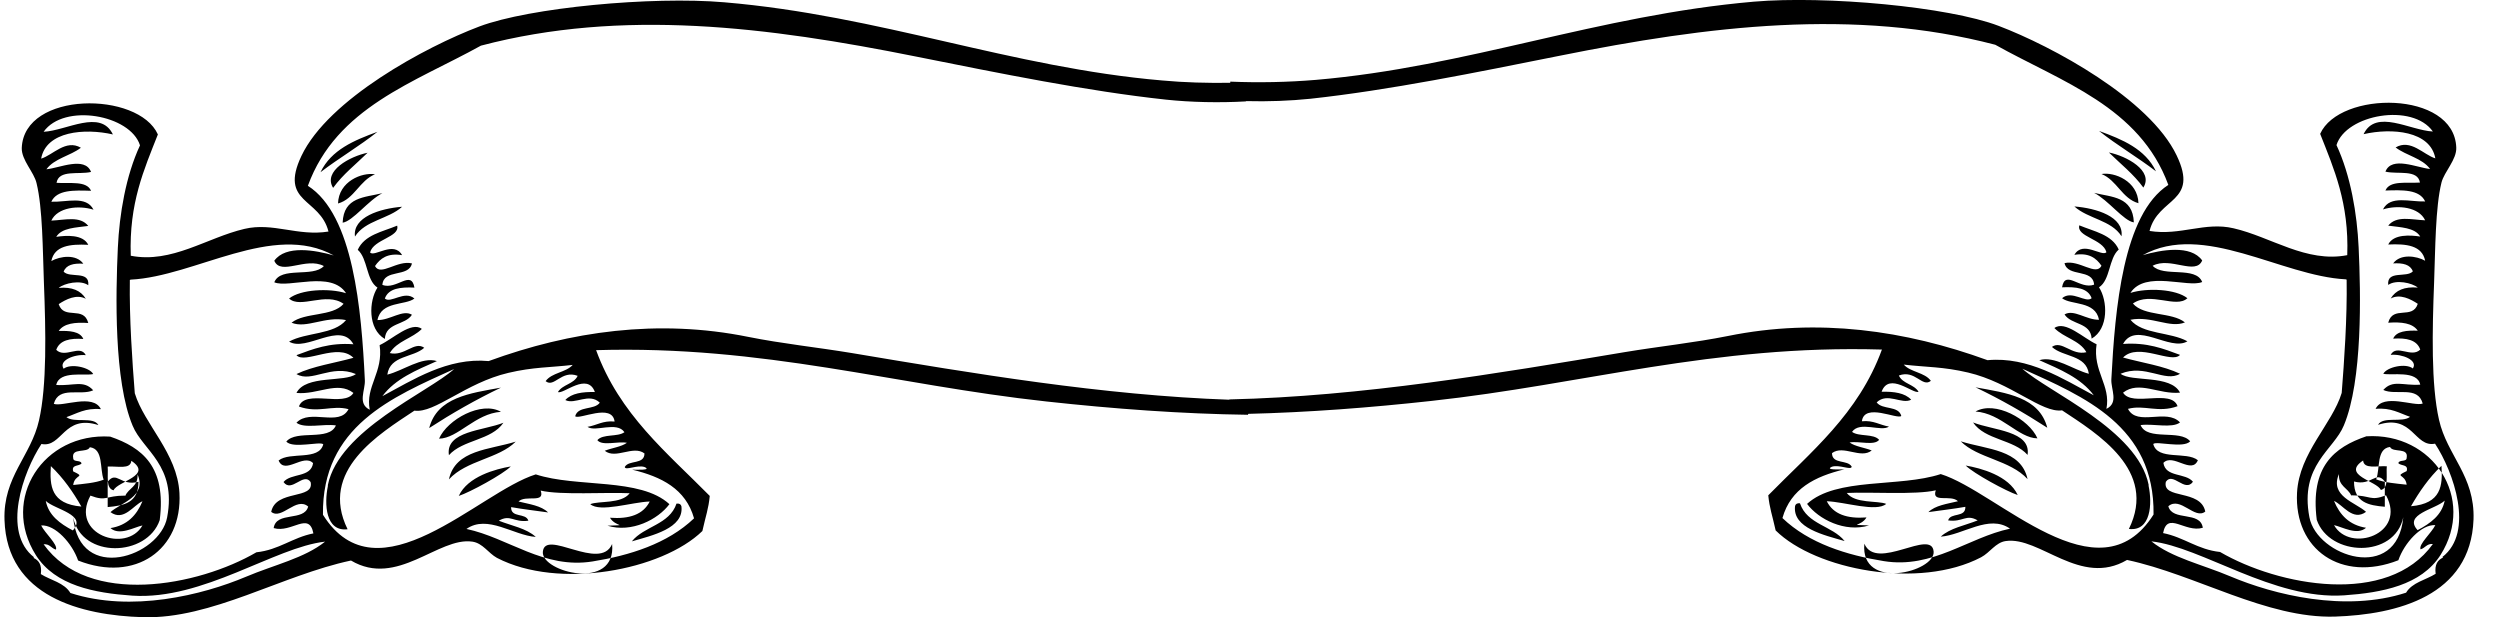 <?xml version="1.0" encoding="UTF-8"?>
<svg width="81px" height="20px" viewBox="0 0 81 20" version="1.1" xmlns="http://www.w3.org/2000/svg" xmlns:xlink="http://www.w3.org/1999/xlink">
    <title>banner-2136190</title>
    <g id="页面-1" stroke="none" stroke-width="1" fill="none" fill-rule="evenodd">
        <g id="banner-2136190" transform="translate(0.144, -0.001)">
            <path d="M40.264,12.942 C36.004,12.847 31.573,12.101 27.472,11.413 C26.315,11.222 25.207,11.107 24.11,10.887 C21.186,10.294 18.342,10.705 15.698,11.671 C14.371,11.547 13.243,12.283 12.255,12.809 C12.674,12.245 13.353,11.967 14.021,11.671 C13.533,11.518 12.924,11.986 12.415,12.111 C12.505,11.489 13.253,11.566 13.612,11.241 C13.293,11.011 12.974,11.528 12.495,11.413 C12.724,11.021 13.233,10.935 13.533,10.629 C13.193,10.371 12.585,10.963 12.166,11.155 C12.295,12.034 11.697,12.493 11.846,13.248 C11.437,13.048 11.707,12.617 11.687,12.283 C11.577,10.007 11.317,6.929 9.841,5.992 C10.769,3.449 13.293,2.646 15.448,1.451 C20.028,0.247 24.738,0.839 29.548,1.805 C32.272,2.35 35.076,2.923 37.64,3.201 C38.279,3.268 38.987,3.296 39.686,3.277 L39.686,3.229 L40.225,3.258 L40.254,3.258 C40.953,3.277 41.661,3.249 42.3,3.182 C44.864,2.904 47.668,2.331 50.392,1.786 C55.202,0.82 59.922,0.237 64.492,1.432 C66.647,2.637 69.172,3.44 70.1,5.973 C68.633,6.92 68.373,9.988 68.254,12.264 C68.234,12.598 68.503,13.028 68.094,13.229 C68.244,12.464 67.645,12.006 67.775,11.136 C67.356,10.944 66.757,10.352 66.408,10.61 C66.707,10.925 67.226,11.002 67.445,11.394 C66.966,11.508 66.647,10.992 66.328,11.222 C66.687,11.556 67.435,11.47 67.525,12.092 C67.026,11.967 66.408,11.499 65.919,11.652 C66.587,11.948 67.266,12.225 67.685,12.789 C66.697,12.264 65.569,11.528 64.242,11.652 C61.588,10.686 58.754,10.275 55.831,10.868 C54.733,11.088 53.615,11.202 52.468,11.394 C48.546,12.053 44.336,12.761 40.244,12.904 L40.244,12.942 L40.264,12.942 Z M68.832,17.072 C69.77,15.16 67.805,13.975 66.667,13.229 C66.008,13.325 65.001,12.331 63.624,12.006 C62.815,11.814 62.277,11.833 61.538,11.747 C61.768,11.996 62.217,11.996 62.416,12.273 C62.127,12.493 61.907,11.9 61.379,12.101 C61.508,12.369 61.877,12.378 62.017,12.627 C61.847,12.713 61.059,11.967 60.82,12.627 C61.219,12.627 61.578,12.675 61.778,12.885 C61.468,13.048 61.009,12.636 60.66,12.971 C60.84,13.21 61.369,13.067 61.458,13.411 C61.319,13.535 60.261,12.971 60.181,13.583 C60.56,13.545 60.76,13.707 61.059,13.755 C60.8,13.937 60.101,13.564 59.862,13.927 C60.081,14.099 60.56,13.984 60.74,14.185 C60.58,14.386 60.071,14.214 59.782,14.271 C59.972,14.415 60.271,14.443 60.5,14.529 C60.141,14.816 59.582,14.338 59.213,14.615 C59.223,14.988 59.722,14.816 59.852,15.055 C59.832,15.179 59.453,14.979 59.213,15.055 C58.954,15.179 59.493,15.141 59.612,15.141 C58.674,15.361 57.876,15.753 57.607,16.719 C58.475,17.541 59.702,17.923 60.89,18.114 C62.476,18.373 63.624,17.359 64.981,17.063 C64.312,16.594 63.454,17.283 62.736,17.321 C63.045,17.044 63.524,16.958 63.933,16.795 C63.554,16.575 63.454,16.862 62.975,16.795 C63.055,16.537 63.554,16.719 63.534,16.355 C63.145,16.432 62.736,16.48 62.336,16.527 C62.566,16.308 62.955,16.269 63.294,16.174 C63.065,15.954 62.426,16.25 62.576,15.82 C61.927,15.973 60.451,15.868 59.692,15.906 C59.972,16.26 60.69,16.135 60.969,16.26 C60.65,16.537 59.622,16.193 59.044,16.174 C59.253,16.585 59.692,16.747 60.331,16.7 C60.151,17.005 59.692,16.919 60.411,16.958 C59.632,17.197 58.784,16.757 58.405,16.26 C59.353,15.399 61.398,15.734 62.736,15.294 C64.582,15.868 67.854,19.424 69.631,16.604 C69.67,13.736 67.395,12.789 65.38,11.881 C66.218,12.636 69.112,13.86 69.471,15.638 C69.591,16.221 69.541,17.13 68.832,17.034 L68.832,17.072 Z M66.188,13.841 C65.45,13.363 64.681,12.914 63.863,12.531 C64.871,12.723 65.919,12.847 66.188,13.841 Z M65.869,14.195 C65.25,14.185 64.701,13.382 63.863,13.325 C64.492,12.971 65.599,13.583 65.869,14.195 Z M65.549,14.721 C65.1,14.223 64.172,14.243 63.783,13.669 C64.412,13.918 65.669,13.937 65.549,14.721 Z M65.549,15.504 C64.991,14.883 63.933,14.826 63.384,14.281 C64.232,14.548 65.34,14.539 65.549,15.504 Z M63.544,15.065 C64.033,15.159 64.941,15.39 65.23,16.021 C64.871,15.905 63.793,15.306 63.544,15.065 Z M59.612,17.512 C58.954,17.321 57.916,17.101 58.006,16.374 C58.026,16.308 58.076,16.269 58.165,16.288 C58.385,16.977 59.203,17.025 59.612,17.512 Z M62.496,17.854 C62.546,18.509 60.111,19.136 60.251,17.598 C60.64,18.509 62.436,17.086 62.496,17.854 Z M78.761,14.367 C78.102,14.501 78.042,13.392 76.915,13.755 C77.074,13.459 77.713,13.688 77.952,13.497 C77.603,13.382 77.334,13.181 76.835,13.239 C77.074,12.723 78.082,13.172 78.362,13.067 C78.192,12.474 77.483,12.818 77.084,12.627 C77.394,12.283 77.733,12.493 78.282,12.455 C78.182,11.977 77.334,12.168 77.084,12.101 C77.204,11.881 77.823,11.747 78.042,11.929 C78.222,11.671 77.683,11.451 77.324,11.489 C77.513,11.126 78.002,11.604 78.282,11.317 C78.162,11.011 77.823,10.935 77.404,10.963 C77.513,10.705 77.853,10.696 78.202,10.705 C78.032,10.457 77.673,10.409 77.244,10.447 C77.394,9.864 78.042,10.361 78.202,9.835 C77.962,9.673 77.623,9.501 77.324,9.663 C77.483,9.405 77.773,9.281 78.202,9.31 C78.012,9.157 77.483,9.042 77.244,9.224 C77.194,8.736 77.843,9.004 78.042,8.784 C77.962,8.554 77.713,8.497 77.404,8.526 C77.643,8.21 78.162,8.277 78.441,8.44 C78.332,7.942 77.833,7.885 77.244,7.914 C77.414,7.57 77.972,7.598 78.282,7.656 C78.102,7.359 77.643,7.369 77.244,7.302 C77.513,6.958 78.002,7.101 78.441,7.13 C78.242,6.709 77.573,6.623 77.074,6.776 C77.304,6.298 77.942,6.537 78.441,6.518 C78.262,6.126 77.713,6.145 77.154,6.164 C77.294,5.82 77.853,5.935 78.272,5.906 C78.192,5.466 77.543,5.648 77.154,5.552 C77.354,5.036 78.172,5.428 78.601,5.466 C78.342,5.113 77.823,5.027 77.483,4.769 C77.962,4.482 78.392,4.998 78.771,5.122 C78.611,4.233 77.364,4.118 76.446,4.338 C76.845,3.497 77.942,4.214 78.691,4.252 C78.032,3.315 75.877,3.698 75.568,4.692 C76.027,5.686 76.246,6.929 76.286,8.009 C76.356,9.529 76.416,12.331 75.807,13.774 C75.468,14.577 74.37,15.055 74.69,16.747 C74.929,18.019 77.533,18.898 77.733,16.747 C77.454,18.095 75.338,18.028 74.929,16.833 C74.7,15.103 75.488,14.472 76.536,14.128 C78.691,13.994 80.098,16.145 78.94,17.971 C78.312,18.965 77.044,19.195 75.817,19.281 C73.522,19.434 71.207,17.713 69.571,17.531 C70.239,18.067 71.207,18.277 72.135,18.669 C73.552,19.262 75.847,19.826 77.823,19.195 C78.022,18.86 78.461,18.784 78.781,18.583 C78.741,18.277 78.851,18.134 79.02,18.057 C80.068,17.244 79.379,15.294 78.781,14.386 L78.761,14.367 Z M79.054,16.202 C78.762,16.494 77.702,16.657 78.177,17.158 C78.597,16.937 78.963,16.669 79.054,16.202 Z M76.116,15.583 C76.116,16.246 76.595,16.357 77.114,16.401 L77.114,15.583 C76.823,15.207 76.699,15.737 76.116,15.583 Z M75.638,15.332 C75.328,16.049 76.176,16.25 76.516,16.556 C76.087,16.881 75.767,16.327 75.478,16.202 C75.667,16.661 75.977,16.996 76.516,17.072 C76.226,17.33 75.747,17.044 75.478,16.986 C75.987,17.904 77.833,17.273 77.164,16.021 C76.625,16.221 76.685,16.021 76.047,16.021 C75.937,15.763 75.628,15.724 75.647,15.323 L75.638,15.332 Z M78.95,15.074 C78.539,15.466 78.23,15.916 77.962,16.384 C78.95,16.298 78.991,15.705 78.95,15.074 Z M76.411,14.902 C75.693,15.38 76.866,15.567 76.986,15.858 C77.249,15.796 77.154,15.38 77.178,15.089 C76.866,15.068 76.435,15.172 76.411,14.902 Z M77.283,14.462 C76.835,14.52 76.969,15.141 76.835,15.514 C77.115,15.619 77.474,15.648 77.822,15.686 C77.777,15.323 77.396,15.447 77.822,15.246 C77.889,15.007 77.631,15.074 77.553,14.988 C77.575,14.864 77.822,14.96 77.822,14.816 C77.889,14.462 77.373,14.673 77.283,14.462 Z M69.301,8.258 C69.9,8.086 70.858,7.914 71.227,8.43 C71.028,8.927 70.199,8.296 69.621,8.602 C69.96,8.985 71.008,8.602 71.227,9.128 C70.768,9.319 69.381,8.726 68.902,9.482 C69.451,9.31 70.369,9.357 70.748,9.654 C70.379,10.007 69.551,9.424 68.982,9.826 C69.341,10.246 70.229,10.094 70.668,10.438 C70.189,10.638 69.591,10.208 68.902,10.352 C69.291,10.83 70.199,10.744 70.748,11.05 C70.189,11.394 69.082,10.38 68.663,11.136 C69.441,11.078 69.97,11.289 70.509,11.489 C70.239,11.795 69.162,11.069 68.663,11.575 C69.281,11.747 69.96,11.843 70.509,12.101 C70.02,12.397 69.381,11.767 68.583,12.101 C68.932,12.378 70.209,12.12 70.509,12.713 C69.82,12.78 69.182,12.311 68.663,12.713 C68.952,13.181 70.229,12.579 70.429,13.153 C69.8,13.382 69.351,13.095 68.822,13.239 C69.112,13.822 70.06,13.21 70.509,13.679 C70.239,13.879 69.631,13.707 69.231,13.765 C69.441,14.29 70.509,13.889 70.838,14.29 C70.618,14.529 69.74,14.271 69.641,14.376 C69.78,14.921 70.718,14.606 71.087,14.902 C70.878,15.39 70.279,14.663 69.97,14.988 C70.04,15.466 70.698,15.304 70.928,15.6 C70.668,15.963 70.279,15.265 70.05,15.6 C69.93,16.183 71.187,15.83 71.327,16.566 C70.988,16.843 70.519,16.059 70.129,16.394 C70.269,16.891 71.167,16.537 71.247,17.091 C70.668,17.264 70.11,16.537 69.96,17.264 C70.638,17.397 71.067,17.799 71.806,17.875 C73.692,18.965 77.244,19.654 78.701,17.617 C78.501,17.608 78.451,17.751 78.302,17.789 C78.242,17.627 78.661,17.254 78.781,17.005 C78.322,16.977 77.763,17.589 77.583,18.143 C75.737,18.87 74.201,17.808 74.3,15.954 C74.37,14.663 75.428,13.736 75.747,12.723 C75.827,11.709 75.927,10.294 75.907,9.051 C73.821,8.946 71.297,7.178 69.331,8.268 L69.301,8.258 Z M69.7,5.552 C69.112,5.094 68.443,4.711 67.854,4.243 C68.613,4.52 69.351,4.826 69.7,5.552 Z M69.301,6.078 C68.982,5.648 68.563,5.313 68.184,4.941 C68.752,5.055 69.641,5.533 69.301,6.078 Z M69.142,6.597 C68.603,6.44 68.433,5.847 67.944,5.649 C68.363,5.586 69.122,5.888 69.142,6.597 Z M68.982,7.216 C68.653,7.169 68.154,6.481 67.695,6.26 C68.264,6.4 68.942,6.377 68.982,7.216 Z M68.583,7.656 C68.254,7.139 67.495,7.092 67.056,6.69 C67.765,6.738 68.663,7.025 68.583,7.656 Z M68.503,8.095 C68.174,8.382 68.234,9.08 67.864,9.319 C68.144,9.749 68.184,10.648 67.625,10.983 C67.585,10.438 66.966,10.533 66.747,10.199 C67.056,10.017 67.455,10.38 67.864,10.371 C67.735,9.749 66.946,9.893 66.667,9.673 C66.986,9.396 67.445,9.845 67.625,9.673 C67.495,9.348 67.106,9.3 66.667,9.319 C66.777,8.726 67.256,9.396 67.705,9.233 C67.655,8.698 66.847,9.004 66.747,8.535 C67.226,8.42 67.765,8.965 67.944,8.621 C67.765,8.373 67.535,8.201 67.066,8.268 C67.336,7.79 67.964,8.344 68.104,8.181 C67.994,7.751 67.126,7.675 67.226,7.312 C67.705,7.522 68.283,7.608 68.503,8.095 Z M11.118,17.12 C10.18,15.208 12.146,14.023 13.283,13.277 C13.942,13.373 14.949,12.378 16.326,12.053 C17.135,11.862 17.674,11.881 18.412,11.795 C18.182,12.044 17.733,12.044 17.534,12.321 C17.823,12.541 18.043,11.948 18.572,12.149 C18.442,12.417 18.073,12.426 17.933,12.675 C18.103,12.761 18.891,12.015 19.13,12.675 C18.731,12.675 18.372,12.723 18.172,12.933 C18.482,13.095 18.941,12.684 19.29,13.019 C19.11,13.258 18.582,13.114 18.492,13.459 C18.631,13.583 19.689,13.019 19.769,13.631 C19.39,13.592 19.19,13.755 18.891,13.803 C19.15,13.984 19.849,13.612 20.088,13.975 C19.869,14.147 19.39,14.032 19.21,14.233 C19.37,14.434 19.879,14.262 20.168,14.319 C19.979,14.462 19.679,14.491 19.45,14.577 C19.809,14.864 20.368,14.386 20.737,14.663 C20.727,15.036 20.228,14.864 20.098,15.103 C20.118,15.227 20.497,15.026 20.737,15.103 C20.996,15.227 20.457,15.189 20.338,15.189 C21.276,15.409 22.074,15.801 22.343,16.766 C21.475,17.589 20.248,17.971 19.061,18.162 C17.474,18.42 16.326,17.407 14.969,17.111 C15.638,16.642 16.496,17.33 17.215,17.369 C16.905,17.091 16.426,17.005 16.017,16.843 C16.396,16.623 16.496,16.91 16.975,16.843 C16.895,16.585 16.396,16.766 16.416,16.403 C16.805,16.48 17.215,16.527 17.614,16.575 C17.384,16.355 16.995,16.317 16.656,16.221 C16.885,16.002 17.524,16.298 17.374,15.868 C18.023,16.021 19.5,15.916 20.258,15.954 C19.979,16.308 19.26,16.183 18.981,16.308 C19.3,16.585 20.328,16.241 20.907,16.221 C20.697,16.633 20.258,16.795 19.619,16.747 C19.799,17.053 20.258,16.967 19.539,17.005 C20.318,17.244 21.166,16.805 21.545,16.308 C20.597,15.447 18.552,15.782 17.215,15.342 C15.369,15.916 12.096,19.472 10.32,16.652 C10.28,13.784 12.555,12.837 14.57,11.929 C13.732,12.684 10.838,13.908 10.479,15.686 C10.359,16.269 10.409,17.178 11.118,17.082 L11.118,17.12 Z M13.762,13.889 C14.5,13.411 15.269,12.962 16.087,12.579 C15.079,12.77 14.031,12.895 13.762,13.889 Z M14.081,14.243 C14.7,14.233 15.249,13.43 16.087,13.373 C15.458,13.019 14.351,13.631 14.081,14.243 Z M14.401,14.768 C14.85,14.271 15.778,14.29 16.167,13.717 C15.538,13.965 14.281,13.984 14.401,14.768 Z M14.401,15.552 C14.959,14.931 16.017,14.874 16.566,14.329 C15.718,14.596 14.61,14.587 14.401,15.552 Z M16.406,15.113 C15.917,15.207 15.009,15.438 14.72,16.069 C15.079,15.953 16.157,15.354 16.406,15.113 Z M20.338,17.56 C20.996,17.369 22.034,17.149 21.944,16.422 C21.924,16.355 21.874,16.317 21.785,16.336 C21.565,17.025 20.747,17.072 20.338,17.56 Z M17.454,17.902 C17.404,18.557 19.839,19.184 19.699,17.646 C19.31,18.557 17.514,17.133 17.454,17.902 Z M1.189,14.415 C1.848,14.548 1.908,13.44 3.035,13.803 C2.876,13.506 2.237,13.736 1.998,13.545 C2.347,13.43 2.616,13.229 3.115,13.287 C2.876,12.77 1.868,13.22 1.589,13.114 C1.758,12.522 2.467,12.866 2.866,12.675 C2.556,12.331 2.217,12.541 1.668,12.503 C1.768,12.025 2.616,12.216 2.866,12.149 C2.746,11.929 2.127,11.795 1.908,11.977 C1.728,11.719 2.267,11.499 2.626,11.537 C2.437,11.174 1.948,11.652 1.668,11.365 C1.788,11.059 2.127,10.983 2.546,11.011 C2.437,10.753 2.097,10.744 1.748,10.753 C1.918,10.505 2.277,10.457 2.706,10.495 C2.556,9.912 1.908,10.409 1.748,9.883 C1.988,9.721 2.327,9.549 2.626,9.711 C2.467,9.453 2.177,9.329 1.748,9.357 C1.938,9.204 2.467,9.09 2.706,9.271 C2.756,8.784 2.107,9.051 1.908,8.832 C1.988,8.602 2.237,8.545 2.546,8.573 C2.307,8.258 1.788,8.325 1.509,8.487 C1.618,7.99 2.117,7.933 2.706,7.962 C2.536,7.617 1.978,7.646 1.668,7.703 C1.848,7.407 2.307,7.417 2.706,7.35 C2.437,7.006 1.948,7.149 1.509,7.178 C1.708,6.757 2.377,6.671 2.876,6.824 C2.646,6.346 2.008,6.585 1.509,6.566 C1.688,6.174 2.237,6.193 2.796,6.212 C2.656,5.868 2.097,5.983 1.678,5.954 C1.758,5.514 2.407,5.696 2.796,5.6 C2.596,5.084 1.778,5.476 1.349,5.514 C1.608,5.161 2.127,5.074 2.467,4.816 C1.988,4.53 1.559,5.046 1.179,5.17 C1.339,4.281 2.586,4.166 3.504,4.386 C3.105,3.545 2.008,4.262 1.259,4.3 C1.918,3.363 4.073,3.746 4.382,4.74 C3.923,5.734 3.704,6.977 3.664,8.057 C3.594,9.577 3.534,12.378 4.143,13.822 C4.482,14.625 5.58,15.103 5.261,16.795 C5.021,18.067 2.417,18.946 2.217,16.795 C2.497,18.143 4.612,18.076 5.021,16.881 C5.251,15.151 4.462,14.52 3.415,14.176 C1.259,14.042 -0.148,16.193 1.01,18.019 C1.638,19.013 2.906,19.242 4.133,19.329 C6.428,19.481 8.743,17.761 10.379,17.579 C9.711,18.114 8.743,18.325 7.815,18.717 C6.398,19.309 4.103,19.873 2.127,19.242 C1.928,18.908 1.489,18.831 1.169,18.631 C1.209,18.325 1.1,18.181 0.93,18.105 C-0.118,17.292 0.571,15.342 1.169,14.434 L1.189,14.415 Z M1.349,16.25 C1.641,16.542 2.701,16.705 2.226,17.206 C1.806,16.985 1.44,16.717 1.349,16.25 Z M4.353,15.63 C4.353,16.294 3.874,16.405 3.355,16.449 L3.355,15.63 C3.646,15.254 3.77,15.785 4.353,15.63 Z M4.313,15.38 C4.622,16.097 3.774,16.298 3.435,16.604 C3.864,16.929 4.183,16.374 4.472,16.25 C4.283,16.709 3.973,17.044 3.435,17.12 C3.724,17.378 4.203,17.091 4.472,17.034 C3.963,17.952 2.117,17.321 2.786,16.069 C3.325,16.269 3.265,16.069 3.903,16.069 C4.013,15.81 4.323,15.772 4.303,15.371 L4.313,15.38 Z M1.514,15.122 C1.925,15.514 2.234,15.963 2.502,16.432 C1.514,16.346 1.473,15.753 1.514,15.122 Z M4.121,14.95 C4.84,15.428 3.666,15.615 3.546,15.906 C3.283,15.844 3.379,15.428 3.355,15.137 C3.666,15.116 4.097,15.22 4.121,14.95 Z M2.777,14.51 C3.225,14.568 3.091,15.189 3.225,15.562 C2.945,15.667 2.586,15.696 2.238,15.734 C2.283,15.371 2.664,15.495 2.238,15.294 C2.171,15.055 2.429,15.122 2.507,15.036 C2.485,14.912 2.238,15.007 2.238,14.864 C2.171,14.51 2.687,14.721 2.777,14.51 Z M10.649,8.306 C10.05,8.134 9.092,7.962 8.723,8.478 C8.923,8.975 9.751,8.344 10.33,8.65 C9.99,9.032 8.943,8.65 8.723,9.176 C9.182,9.367 10.569,8.774 11.048,9.529 C10.499,9.357 9.581,9.405 9.202,9.702 C9.571,10.055 10.399,9.472 10.968,9.874 C10.609,10.294 9.721,10.141 9.282,10.485 C9.761,10.686 10.359,10.256 11.048,10.399 C10.659,10.877 9.751,10.791 9.202,11.097 C9.761,11.441 10.868,10.428 11.287,11.183 C10.509,11.126 9.98,11.336 9.441,11.537 C9.711,11.843 10.789,11.116 11.287,11.623 C10.669,11.795 9.99,11.891 9.441,12.149 C9.93,12.445 10.569,11.814 11.367,12.149 C11.018,12.426 9.741,12.168 9.441,12.761 C10.13,12.828 10.769,12.359 11.287,12.761 C10.998,13.229 9.721,12.627 9.521,13.201 C10.15,13.43 10.599,13.143 11.128,13.287 C10.838,13.87 9.89,13.258 9.441,13.726 C9.711,13.927 10.32,13.755 10.719,13.812 C10.509,14.338 9.441,13.937 9.112,14.338 C9.332,14.577 10.21,14.319 10.31,14.424 C10.17,14.969 9.232,14.654 8.863,14.95 C9.072,15.438 9.671,14.711 9.98,15.036 C9.91,15.514 9.252,15.352 9.022,15.648 C9.282,16.011 9.671,15.313 9.9,15.648 C10.02,16.231 8.763,15.877 8.623,16.613 C8.962,16.891 9.431,16.107 9.821,16.441 C9.681,16.939 8.783,16.585 8.703,17.139 C9.282,17.311 9.841,16.585 9.99,17.311 C9.312,17.445 8.883,17.847 8.144,17.923 C6.258,19.013 2.706,19.701 1.249,17.665 C1.449,17.656 1.499,17.799 1.648,17.837 C1.708,17.675 1.289,17.302 1.169,17.053 C1.628,17.025 2.187,17.636 2.367,18.191 C4.213,18.917 5.749,17.856 5.65,16.002 C5.58,14.711 4.522,13.784 4.203,12.77 C4.123,11.757 4.023,10.342 4.043,9.099 C6.129,8.994 8.653,7.225 10.619,8.315 L10.649,8.306 Z M10.25,5.6 C10.838,5.141 11.507,4.759 12.096,4.291 C11.337,4.568 10.599,4.874 10.25,5.6 Z M10.649,6.126 C10.968,5.696 11.387,5.361 11.766,4.988 C11.198,5.103 10.31,5.581 10.649,6.126 Z M10.808,6.645 C11.347,6.488 11.517,5.894 12.006,5.697 C11.587,5.634 10.828,5.936 10.808,6.645 Z M10.968,7.264 C11.297,7.217 11.796,6.529 12.255,6.308 C11.687,6.448 11.008,6.424 10.968,7.264 Z M11.367,7.703 C11.697,7.187 12.455,7.139 12.894,6.738 C12.185,6.786 11.287,7.073 11.367,7.703 Z M11.447,8.143 C11.776,8.43 11.717,9.128 12.086,9.367 C11.806,9.797 11.766,10.696 12.325,11.03 C12.365,10.485 12.984,10.581 13.203,10.246 C12.894,10.065 12.495,10.428 12.086,10.419 C12.215,9.797 13.004,9.941 13.283,9.721 C12.964,9.443 12.505,9.893 12.325,9.721 C12.455,9.396 12.844,9.348 13.283,9.367 C13.173,8.774 12.694,9.443 12.245,9.281 C12.295,8.746 13.103,9.051 13.203,8.583 C12.724,8.468 12.185,9.013 12.006,8.669 C12.185,8.42 12.415,8.248 12.884,8.315 C12.615,7.837 11.986,8.392 11.846,8.229 C11.956,7.799 12.824,7.723 12.724,7.359 C12.245,7.57 11.667,7.656 11.447,8.143 Z" id="形状"></path>
            <path d="M12.086,4.271 C11.497,4.74 10.838,5.122 10.24,5.581 C10.589,4.855 11.327,4.549 12.086,4.271 Z M40.264,13.411 C42.24,13.363 44.246,13.21 46.241,12.99 C51.161,12.455 55.372,11.164 60.83,11.327 C60.071,13.411 58.525,14.644 57.148,16.049 C57.188,16.461 57.277,16.69 57.387,17.187 C58.684,18.468 62.037,19.109 64.043,18.057 C64.332,17.904 64.512,17.579 64.841,17.531 C65.939,17.369 67.266,19.032 68.772,18.143 C71.008,18.621 73.293,20.046 75.508,19.979 C77.523,19.912 79.908,19.309 79.998,16.833 C80.048,15.418 79.14,14.759 78.88,13.602 C78.621,12.464 78.661,10.705 78.721,9.147 C78.761,8.076 78.761,6.719 78.96,5.916 C79.05,5.562 79.459,5.17 79.439,4.778 C79.369,2.923 75.657,2.933 75.029,4.338 C75.478,5.476 75.967,6.575 75.907,8.268 C74.58,8.526 73.432,7.675 72.225,7.398 C71.297,7.178 70.499,7.646 69.501,7.484 C69.78,6.384 71.117,6.575 70.379,5.036 C69.501,3.201 66.348,1.499 64.611,0.839 C62.985,0.218 59.014,-0.145 56.679,0.055 C51.62,0.495 47.409,2.168 42.49,2.589 C41.582,2.665 40.644,2.684 39.716,2.646 L39.716,2.684 C38.977,2.694 38.229,2.675 37.51,2.608 C32.601,2.187 28.39,0.505 23.321,0.075 C20.976,-0.126 17.015,0.247 15.389,0.858 C13.642,1.518 10.489,3.22 9.621,5.055 C8.893,6.595 10.22,6.403 10.499,7.503 C9.501,7.665 8.703,7.197 7.775,7.417 C6.558,7.703 5.42,8.545 4.093,8.287 C4.033,6.585 4.522,5.495 4.971,4.357 C4.343,2.952 0.631,2.943 0.561,4.797 C0.551,5.189 0.96,5.581 1.04,5.935 C1.239,6.747 1.239,8.095 1.279,9.166 C1.339,10.724 1.379,12.493 1.12,13.621 C0.86,14.778 -0.048,15.447 0.002,16.852 C0.082,19.329 2.477,19.94 4.492,19.998 C6.707,20.065 8.982,18.64 11.228,18.162 C12.724,19.051 14.061,17.388 15.159,17.55 C15.498,17.598 15.678,17.923 15.957,18.076 C17.963,19.118 21.306,18.478 22.613,17.206 C22.723,16.709 22.812,16.489 22.852,16.069 C21.465,14.663 19.929,13.43 19.17,11.346 C24.618,11.183 28.839,12.474 33.759,13.009 C35.944,13.248 38.149,13.411 40.294,13.44 L40.294,13.411 L40.264,13.411 Z M40.234,3.277 C40.943,3.296 41.661,3.268 42.31,3.201 C44.874,2.923 47.678,2.35 50.402,1.805 C55.212,0.839 59.932,0.256 64.502,1.451 C66.657,2.656 69.182,3.459 70.11,5.992 C68.643,6.939 68.383,10.007 68.264,12.283 C68.244,12.617 68.513,13.048 68.104,13.248 C68.254,12.484 67.655,12.025 67.785,11.155 C67.365,10.963 66.767,10.371 66.418,10.629 C66.717,10.944 67.236,11.021 67.455,11.413 C66.976,11.528 66.657,11.011 66.338,11.241 C66.697,11.575 67.445,11.489 67.535,12.111 C67.036,11.986 66.418,11.518 65.929,11.671 C66.597,11.967 67.276,12.245 67.695,12.809 C66.707,12.283 65.579,11.547 64.252,11.671 C61.598,10.705 58.764,10.294 55.841,10.887 C54.743,11.107 53.625,11.222 52.478,11.413 C48.377,12.101 43.956,12.847 39.686,12.942 L39.686,12.952 C35.595,12.809 31.384,12.101 27.462,11.441 C26.305,11.25 25.197,11.136 24.1,10.916 C21.176,10.323 18.332,10.734 15.688,11.7 C14.361,11.575 13.233,12.311 12.245,12.837 C12.664,12.273 13.343,11.996 14.012,11.7 C13.523,11.547 12.914,12.015 12.405,12.139 C12.495,11.508 13.243,11.594 13.602,11.269 C13.283,11.04 12.964,11.556 12.485,11.441 C12.714,11.05 13.223,10.963 13.523,10.658 C13.183,10.399 12.575,10.992 12.156,11.183 C12.285,12.063 11.687,12.522 11.836,13.277 C11.427,13.076 11.697,12.646 11.677,12.311 C11.567,10.036 11.307,6.958 9.831,6.021 C10.759,3.478 13.283,2.675 15.438,1.48 C20.018,0.275 24.728,0.868 29.538,1.834 C32.262,2.379 35.066,2.952 37.63,3.229 C38.438,3.315 39.356,3.335 40.215,3.287 L40.234,3.277 Z M79.01,18.067 C78.841,18.143 78.731,18.286 78.771,18.592 C78.451,18.793 78.012,18.87 77.813,19.204 C75.837,19.845 73.532,19.271 72.125,18.678 C71.197,18.286 70.229,18.076 69.561,17.541 C71.197,17.722 73.512,19.443 75.807,19.29 C77.034,19.204 78.302,18.965 78.93,17.981 C80.088,16.145 78.681,14.004 76.526,14.137 C75.488,14.491 74.7,15.113 74.919,16.843 C75.328,18.038 77.444,18.105 77.723,16.757 C77.523,18.908 74.919,18.028 74.68,16.757 C74.36,15.065 75.468,14.587 75.797,13.784 C76.406,12.331 76.346,9.529 76.276,8.019 C76.226,6.929 76.017,5.686 75.558,4.702 C75.867,3.707 78.022,3.325 78.681,4.262 C77.933,4.224 76.835,3.516 76.436,4.348 C77.354,4.138 78.601,4.243 78.761,5.132 C78.382,5.017 77.962,4.491 77.474,4.778 C77.823,5.046 78.332,5.122 78.591,5.476 C78.172,5.438 77.344,5.046 77.144,5.562 C77.533,5.658 78.192,5.476 78.262,5.916 C77.833,5.944 77.284,5.839 77.144,6.174 C77.693,6.155 78.252,6.136 78.431,6.528 C77.933,6.547 77.304,6.317 77.064,6.786 C77.553,6.633 78.232,6.709 78.431,7.139 C77.982,7.12 77.503,6.977 77.234,7.312 C77.633,7.369 78.092,7.369 78.272,7.665 C77.952,7.617 77.404,7.579 77.234,7.923 C77.823,7.895 78.332,7.952 78.431,8.449 C78.142,8.287 77.623,8.22 77.394,8.535 C77.713,8.516 77.952,8.573 78.032,8.793 C77.833,9.013 77.184,8.746 77.234,9.233 C77.483,9.051 78.012,9.166 78.192,9.319 C77.763,9.281 77.474,9.405 77.314,9.673 C77.613,9.51 77.962,9.692 78.192,9.845 C78.022,10.371 77.384,9.883 77.234,10.457 C77.663,10.428 78.022,10.466 78.192,10.715 C77.843,10.705 77.503,10.724 77.394,10.973 C77.823,10.944 78.162,11.011 78.272,11.327 C77.982,11.614 77.503,11.136 77.314,11.499 C77.673,11.461 78.212,11.671 78.032,11.939 C77.803,11.757 77.194,11.891 77.074,12.111 C77.334,12.178 78.172,11.986 78.272,12.464 C77.713,12.503 77.384,12.292 77.074,12.636 C77.483,12.828 78.192,12.484 78.352,13.076 C78.072,13.181 77.074,12.732 76.825,13.248 C77.324,13.201 77.603,13.392 77.942,13.506 C77.693,13.707 77.064,13.478 76.905,13.765 C78.032,13.401 78.082,14.51 78.751,14.376 C79.349,15.285 80.038,17.235 78.99,18.047 L79.01,18.067 Z M75.887,9.061 C75.907,10.304 75.807,11.719 75.727,12.732 C75.418,13.745 74.35,14.673 74.28,15.963 C74.181,17.808 75.717,18.879 77.563,18.153 C77.753,17.598 78.302,16.986 78.761,17.015 C78.641,17.264 78.212,17.636 78.282,17.799 C78.431,17.761 78.481,17.608 78.681,17.627 C77.224,19.663 73.672,18.984 71.786,17.885 C71.057,17.808 70.618,17.407 69.94,17.273 C70.08,16.547 70.648,17.273 71.227,17.101 C71.147,16.547 70.239,16.9 70.11,16.403 C70.499,16.069 70.968,16.852 71.307,16.575 C71.157,15.839 69.9,16.193 70.03,15.61 C70.259,15.275 70.648,15.973 70.908,15.61 C70.668,15.313 70.02,15.476 69.95,14.998 C70.259,14.673 70.868,15.39 71.067,14.912 C70.698,14.615 69.76,14.931 69.621,14.386 C69.72,14.281 70.598,14.539 70.818,14.3 C70.489,13.898 69.431,14.3 69.211,13.774 C69.611,13.717 70.229,13.889 70.489,13.688 C70.05,13.22 69.102,13.831 68.802,13.248 C69.331,13.105 69.78,13.392 70.409,13.162 C70.209,12.589 68.932,13.201 68.643,12.723 C69.162,12.321 69.8,12.789 70.489,12.723 C70.189,12.13 68.912,12.388 68.563,12.111 C69.361,11.776 70,12.407 70.489,12.111 C69.95,11.853 69.261,11.757 68.643,11.585 C69.142,11.078 70.219,11.805 70.489,11.499 C69.95,11.298 69.421,11.088 68.643,11.145 C69.062,10.38 70.169,11.403 70.728,11.059 C70.179,10.753 69.271,10.839 68.882,10.361 C69.571,10.227 70.159,10.648 70.648,10.447 C70.219,10.103 69.321,10.256 68.962,9.835 C69.531,9.434 70.359,10.007 70.728,9.663 C70.359,9.367 69.431,9.319 68.882,9.491 C69.361,8.746 70.748,9.338 71.207,9.138 C70.998,8.612 69.95,8.994 69.601,8.612 C70.179,8.306 70.998,8.937 71.207,8.44 C70.838,7.923 69.88,8.095 69.281,8.268 C71.247,7.178 73.772,8.946 75.857,9.051 L75.887,9.061 Z M69.471,15.705 C69.112,13.927 66.218,12.703 65.38,11.948 C67.385,12.856 69.67,13.803 69.631,16.671 C67.854,19.491 64.582,15.935 62.736,15.361 C61.398,15.801 59.353,15.457 58.405,16.327 C58.774,16.824 59.632,17.264 60.411,17.025 C59.692,16.986 60.151,17.072 60.331,16.766 C59.702,16.814 59.253,16.661 59.044,16.241 C59.622,16.26 60.65,16.604 60.969,16.327 C60.69,16.212 59.962,16.327 59.692,15.973 C60.451,15.935 61.927,16.04 62.576,15.887 C62.426,16.317 63.065,16.011 63.294,16.241 C62.945,16.327 62.556,16.374 62.336,16.594 C62.736,16.537 63.155,16.489 63.534,16.422 C63.544,16.786 63.055,16.594 62.975,16.862 C63.454,16.929 63.554,16.642 63.933,16.862 C63.524,17.025 63.035,17.111 62.736,17.388 C63.454,17.34 64.302,16.652 64.981,17.13 C63.624,17.417 62.476,18.439 60.89,18.181 C59.702,17.99 58.465,17.608 57.607,16.786 C57.876,15.83 58.664,15.438 59.612,15.208 C59.493,15.208 58.954,15.237 59.213,15.122 C59.453,15.046 59.832,15.246 59.852,15.122 C59.722,14.883 59.213,15.055 59.213,14.682 C59.582,14.405 60.141,14.883 60.5,14.596 C60.261,14.501 59.972,14.472 59.782,14.338 C60.081,14.281 60.58,14.453 60.74,14.252 C60.56,14.042 60.081,14.157 59.862,13.994 C60.111,13.631 60.81,14.004 61.059,13.822 C60.76,13.774 60.56,13.612 60.181,13.65 C60.261,13.038 61.329,13.602 61.458,13.478 C61.369,13.134 60.84,13.287 60.66,13.038 C61.009,12.703 61.468,13.114 61.778,12.952 C61.578,12.732 61.219,12.684 60.82,12.694 C61.059,12.034 61.847,12.78 62.017,12.694 C61.867,12.445 61.498,12.436 61.379,12.168 C61.907,11.967 62.137,12.57 62.416,12.34 C62.217,12.063 61.758,12.063 61.538,11.814 C62.277,11.9 62.815,11.881 63.624,12.072 C65.011,12.397 66.008,13.392 66.667,13.296 C67.805,14.051 69.77,15.237 68.832,17.139 C69.551,17.225 69.591,16.317 69.471,15.743 L69.471,15.705 Z M77.832,14.835 C77.832,14.979 77.585,14.883 77.563,15.007 C77.641,15.103 77.899,15.036 77.832,15.265 C77.406,15.466 77.787,15.342 77.832,15.705 C77.484,15.667 77.114,15.638 76.845,15.533 C76.979,15.17 76.845,14.539 77.293,14.482 C77.383,14.682 77.899,14.482 77.832,14.835 Z M77.188,15.108 C77.164,15.399 77.259,15.815 76.996,15.877 C76.876,15.586 75.703,15.399 76.421,14.921 C76.445,15.212 76.876,15.088 77.188,15.108 Z M77.972,16.403 C78.24,15.935 78.549,15.485 78.96,15.093 C79.001,15.734 78.96,16.317 77.972,16.403 Z M76.047,16.049 C76.685,16.049 76.635,16.25 77.164,16.049 C77.843,17.302 75.997,17.933 75.478,17.015 C75.747,17.072 76.226,17.359 76.516,17.101 C75.977,17.015 75.667,16.69 75.478,16.231 C75.767,16.355 76.087,16.9 76.516,16.585 C76.176,16.279 75.328,16.078 75.638,15.361 C75.618,15.763 75.927,15.801 76.037,16.059 L76.047,16.049 Z M77.124,15.602 L77.124,16.42 C76.605,16.376 76.126,16.287 76.126,15.602 C76.709,15.757 76.833,15.226 77.124,15.602 Z M78.187,17.178 C77.712,16.665 78.772,16.501 79.064,16.221 C78.973,16.688 78.607,16.956 78.187,17.178 Z M65.23,16.04 C64.941,15.41 64.033,15.168 63.544,15.084 C63.793,15.336 64.871,15.924 65.23,16.04 Z M60.261,17.617 C60.121,19.155 62.556,18.528 62.506,17.874 C62.446,17.105 60.65,18.528 60.261,17.617 Z M58.175,16.308 C58.086,16.298 58.036,16.327 58.016,16.394 C57.926,17.111 58.964,17.34 59.622,17.531 C59.223,17.034 58.405,16.996 58.175,16.308 Z M63.384,14.3 C63.933,14.854 64.981,14.902 65.549,15.524 C65.34,14.558 64.232,14.568 63.384,14.3 Z M63.783,13.688 C64.172,14.262 65.1,14.233 65.549,14.74 C65.669,13.956 64.422,13.946 63.783,13.688 Z M63.863,13.334 C64.701,13.392 65.25,14.195 65.869,14.204 C65.599,13.583 64.492,12.971 63.863,13.334 Z M63.863,12.55 C64.681,12.942 65.45,13.382 66.188,13.86 C65.929,12.866 64.871,12.732 63.863,12.55 Z M67.226,7.302 C67.126,7.675 67.994,7.742 68.104,8.172 C67.964,8.334 67.336,7.78 67.066,8.258 C67.535,8.181 67.775,8.363 67.944,8.612 C67.765,8.956 67.226,8.411 66.747,8.526 C66.847,8.994 67.665,8.688 67.705,9.224 C67.246,9.396 66.767,8.717 66.667,9.31 C67.116,9.29 67.505,9.329 67.625,9.663 C67.435,9.835 66.986,9.386 66.667,9.663 C66.956,9.893 67.745,9.74 67.864,10.361 C67.455,10.371 67.046,10.007 66.747,10.189 C66.966,10.533 67.595,10.438 67.625,10.973 C68.184,10.648 68.144,9.74 67.864,9.31 C68.234,9.071 68.174,8.373 68.503,8.086 C68.283,7.598 67.705,7.503 67.226,7.302 Z M67.066,6.69 C67.505,7.092 68.264,7.13 68.593,7.656 C68.673,7.025 67.785,6.747 67.066,6.69 Z M67.705,6.25 C68.164,6.484 68.663,7.16 68.992,7.206 C68.962,6.367 68.274,6.39 67.705,6.25 Z M67.944,5.639 C68.443,5.837 68.613,6.439 69.142,6.585 C69.122,5.868 68.363,5.567 67.944,5.639 Z M68.184,4.941 C68.563,5.313 68.982,5.639 69.301,6.078 C69.641,5.533 68.752,5.055 68.184,4.941 Z M67.864,4.243 C68.453,4.711 69.112,5.094 69.71,5.552 C69.361,4.826 68.623,4.52 67.864,4.243 Z M14.72,16.069 C15.009,15.438 15.917,15.197 16.406,15.113 C16.157,15.365 15.079,15.953 14.72,16.069 Z M0.94,18.076 C1.11,18.153 1.219,18.296 1.179,18.602 C1.499,18.803 1.938,18.879 2.137,19.214 C4.113,19.854 6.418,19.281 7.825,18.688 C8.753,18.296 9.721,18.086 10.389,17.55 C8.753,17.732 6.438,19.453 4.143,19.3 C2.916,19.214 1.648,18.975 1.02,17.99 C-0.138,16.155 1.269,14.013 3.425,14.147 C4.462,14.501 5.251,15.122 5.031,16.852 C4.622,18.047 2.507,18.114 2.227,16.766 C2.427,18.917 5.031,18.038 5.271,16.766 C5.59,15.074 4.482,14.596 4.153,13.793 C3.544,12.34 3.604,9.539 3.674,8.029 C3.724,6.939 3.933,5.696 4.392,4.711 C4.083,3.717 1.928,3.335 1.269,4.271 C2.018,4.233 3.115,3.526 3.514,4.357 C2.596,4.147 1.349,4.252 1.189,5.141 C1.569,5.027 1.988,4.501 2.477,4.788 C2.127,5.055 1.618,5.132 1.359,5.486 C1.778,5.447 2.606,5.055 2.806,5.572 C2.417,5.667 1.758,5.486 1.688,5.925 C2.117,5.954 2.666,5.849 2.806,6.183 C2.257,6.164 1.698,6.145 1.519,6.537 C2.018,6.556 2.646,6.327 2.886,6.795 C2.397,6.642 1.718,6.719 1.519,7.149 C1.968,7.13 2.447,6.986 2.716,7.321 C2.317,7.378 1.858,7.378 1.678,7.675 C1.998,7.627 2.546,7.589 2.716,7.933 C2.127,7.904 1.618,7.962 1.519,8.459 C1.808,8.296 2.327,8.229 2.556,8.545 C2.237,8.526 1.998,8.583 1.918,8.803 C2.117,9.023 2.766,8.755 2.716,9.243 C2.467,9.061 1.938,9.176 1.758,9.329 C2.187,9.29 2.477,9.415 2.636,9.682 C2.337,9.52 1.988,9.702 1.758,9.855 C1.928,10.38 2.566,9.893 2.716,10.466 C2.287,10.438 1.928,10.476 1.758,10.724 C2.107,10.715 2.447,10.734 2.556,10.983 C2.127,10.954 1.788,11.021 1.678,11.336 C1.968,11.623 2.447,11.145 2.636,11.508 C2.277,11.47 1.738,11.68 1.918,11.948 C2.147,11.767 2.756,11.9 2.876,12.12 C2.616,12.187 1.778,11.996 1.678,12.474 C2.237,12.512 2.566,12.302 2.876,12.646 C2.467,12.837 1.758,12.493 1.599,13.086 C1.878,13.191 2.876,12.742 3.125,13.258 C2.626,13.21 2.347,13.401 2.008,13.516 C2.257,13.717 2.886,13.487 3.045,13.774 C1.918,13.411 1.868,14.52 1.199,14.386 C0.601,15.294 -0.088,17.244 0.96,18.057 L0.94,18.076 Z M4.063,9.071 C4.043,10.313 4.143,11.728 4.223,12.742 C4.532,13.755 5.6,14.682 5.67,15.973 C5.769,17.818 4.233,18.889 2.387,18.162 C2.197,17.608 1.648,16.996 1.189,17.025 C1.309,17.273 1.738,17.646 1.668,17.808 C1.519,17.77 1.469,17.617 1.269,17.636 C2.726,19.673 6.278,18.994 8.164,17.895 C8.893,17.818 9.332,17.417 10.01,17.283 C9.871,16.556 9.302,17.283 8.723,17.111 C8.803,16.556 9.711,16.91 9.841,16.413 C9.451,16.078 8.982,16.862 8.643,16.585 C8.793,15.849 10.05,16.202 9.92,15.619 C9.691,15.285 9.302,15.982 9.042,15.619 C9.282,15.323 9.93,15.485 10,15.007 C9.691,14.682 9.082,15.399 8.883,14.921 C9.252,14.625 10.19,14.94 10.33,14.396 C10.23,14.29 9.352,14.548 9.132,14.309 C9.461,13.908 10.519,14.309 10.739,13.784 C10.339,13.726 9.721,13.898 9.461,13.698 C9.9,13.229 10.848,13.841 11.148,13.258 C10.619,13.114 10.17,13.401 9.541,13.172 C9.741,12.598 11.018,13.21 11.307,12.732 C10.789,12.331 10.15,12.799 9.461,12.732 C9.761,12.139 11.038,12.397 11.387,12.12 C10.589,11.786 9.95,12.417 9.461,12.12 C10,11.862 10.689,11.767 11.307,11.594 C10.808,11.088 9.731,11.814 9.461,11.508 C10,11.308 10.529,11.097 11.307,11.155 C10.888,10.39 9.781,11.413 9.222,11.069 C9.771,10.763 10.679,10.849 11.068,10.371 C10.379,10.237 9.791,10.658 9.302,10.457 C9.731,10.113 10.629,10.266 10.988,9.845 C10.419,9.443 9.591,10.017 9.222,9.673 C9.591,9.377 10.519,9.329 11.068,9.501 C10.589,8.755 9.202,9.348 8.743,9.147 C8.953,8.621 10,9.004 10.349,8.621 C9.771,8.315 8.953,8.946 8.743,8.449 C9.112,7.933 10.07,8.105 10.669,8.277 C8.703,7.187 6.179,8.956 4.093,9.061 L4.063,9.071 Z M10.479,15.715 C10.838,13.937 13.732,12.713 14.57,11.958 C12.565,12.866 10.28,13.812 10.32,16.68 C12.096,19.501 15.369,15.944 17.215,15.371 C18.552,15.81 20.597,15.466 21.545,16.336 C21.176,16.833 20.318,17.273 19.539,17.034 C20.258,16.996 19.799,17.082 19.619,16.776 C20.248,16.824 20.697,16.671 20.907,16.25 C20.328,16.269 19.3,16.613 18.981,16.336 C19.26,16.221 19.989,16.336 20.258,15.982 C19.5,15.944 18.023,16.049 17.374,15.896 C17.524,16.327 16.885,16.021 16.656,16.25 C17.005,16.336 17.394,16.384 17.614,16.604 C17.215,16.547 16.795,16.499 16.416,16.432 C16.406,16.795 16.895,16.604 16.975,16.872 C16.496,16.939 16.396,16.652 16.017,16.872 C16.426,17.034 16.915,17.12 17.215,17.397 C16.496,17.35 15.648,16.661 14.969,17.139 C16.326,17.426 17.474,18.449 19.061,18.191 C20.248,18 21.485,17.617 22.343,16.795 C22.074,15.839 21.286,15.447 20.338,15.218 C20.457,15.218 20.996,15.246 20.737,15.132 C20.497,15.055 20.118,15.256 20.098,15.132 C20.228,14.893 20.737,15.065 20.737,14.692 C20.368,14.415 19.809,14.893 19.45,14.606 C19.689,14.51 19.979,14.482 20.168,14.348 C19.869,14.29 19.37,14.462 19.21,14.262 C19.39,14.051 19.869,14.166 20.088,14.004 C19.839,13.64 19.14,14.013 18.891,13.831 C19.19,13.784 19.39,13.621 19.769,13.659 C19.689,13.048 18.621,13.612 18.492,13.487 C18.582,13.143 19.11,13.296 19.29,13.048 C18.941,12.713 18.482,13.124 18.172,12.962 C18.372,12.742 18.731,12.694 19.13,12.703 C18.891,12.044 18.103,12.789 17.933,12.703 C18.083,12.455 18.452,12.445 18.572,12.178 C18.043,11.977 17.813,12.579 17.534,12.35 C17.733,12.072 18.192,12.072 18.412,11.824 C17.674,11.91 17.135,11.891 16.326,12.082 C14.939,12.407 13.942,13.401 13.283,13.306 C12.146,14.061 10.18,15.246 11.118,17.149 C10.399,17.235 10.359,16.327 10.479,15.753 L10.479,15.715 Z M2.228,14.845 C2.228,14.988 2.475,14.893 2.497,15.017 C2.419,15.113 2.161,15.046 2.228,15.275 C2.654,15.476 2.273,15.352 2.228,15.715 C2.576,15.677 2.946,15.648 3.215,15.543 C3.081,15.179 3.215,14.548 2.767,14.491 C2.677,14.692 2.161,14.491 2.228,14.845 Z M3.345,15.118 C3.369,15.409 3.273,15.825 3.536,15.887 C3.656,15.596 4.83,15.409 4.111,14.931 C4.087,15.222 3.656,15.097 3.345,15.118 Z M2.492,16.413 C2.224,15.944 1.915,15.495 1.504,15.103 C1.463,15.743 1.504,16.327 2.492,16.413 Z M3.903,16.059 C3.265,16.059 3.315,16.26 2.786,16.059 C2.107,17.311 3.953,17.942 4.472,17.025 C4.203,17.082 3.724,17.369 3.435,17.111 C3.973,17.025 4.283,16.7 4.472,16.241 C4.183,16.365 3.864,16.91 3.435,16.594 C3.774,16.288 4.622,16.088 4.313,15.371 C4.333,15.772 4.023,15.81 3.913,16.069 L3.903,16.059 Z M3.345,15.611 L3.345,16.43 C3.864,16.385 4.343,16.297 4.343,15.611 C3.76,15.766 3.636,15.235 3.345,15.611 Z M2.216,17.187 C2.691,16.674 1.631,16.511 1.339,16.231 C1.43,16.697 1.796,16.966 2.216,17.187 Z M19.689,17.627 C19.829,19.164 17.394,18.538 17.444,17.883 C17.504,17.114 19.3,18.538 19.689,17.627 Z M21.775,16.317 C21.864,16.308 21.914,16.336 21.934,16.403 C22.024,17.12 20.986,17.35 20.328,17.541 C20.727,17.044 21.545,17.005 21.775,16.317 Z M16.566,14.309 C16.017,14.864 14.969,14.912 14.401,15.533 C14.61,14.568 15.718,14.577 16.566,14.309 Z M16.167,13.698 C15.778,14.271 14.85,14.243 14.401,14.749 C14.281,13.965 15.528,13.956 16.167,13.698 Z M16.087,13.344 C15.249,13.401 14.7,14.204 14.081,14.214 C14.351,13.592 15.458,12.981 16.087,13.344 Z M16.087,12.56 C15.269,12.952 14.5,13.392 13.762,13.87 C14.021,12.875 15.079,12.742 16.087,12.56 Z M12.724,7.312 C12.824,7.684 11.956,7.751 11.846,8.181 C11.986,8.344 12.615,7.79 12.884,8.268 C12.415,8.191 12.176,8.373 12.006,8.621 C12.185,8.965 12.724,8.42 13.203,8.535 C13.103,9.004 12.285,8.698 12.245,9.233 C12.704,9.405 13.183,8.726 13.283,9.319 C12.834,9.3 12.445,9.338 12.325,9.673 C12.515,9.845 12.964,9.396 13.283,9.673 C12.994,9.902 12.205,9.749 12.086,10.371 C12.495,10.38 12.904,10.017 13.203,10.199 C12.984,10.543 12.355,10.447 12.325,10.983 C11.766,10.658 11.806,9.749 12.086,9.319 C11.717,9.08 11.776,8.382 11.447,8.095 C11.667,7.608 12.245,7.512 12.724,7.312 Z M12.884,6.7 C12.445,7.101 11.687,7.139 11.357,7.665 C11.277,7.034 12.166,6.757 12.884,6.7 Z M12.245,6.26 C11.786,6.493 11.287,7.169 10.958,7.216 C10.988,6.377 11.677,6.4 12.245,6.26 Z M12.006,5.649 C11.507,5.846 11.337,6.449 10.808,6.594 C10.828,5.877 11.587,5.576 12.006,5.649 Z M11.766,4.95 C11.387,5.323 10.968,5.648 10.649,6.088 C10.31,5.543 11.198,5.065 11.766,4.95 Z" id="形状" fill="#000000"></path>
        </g>
    </g>
</svg>